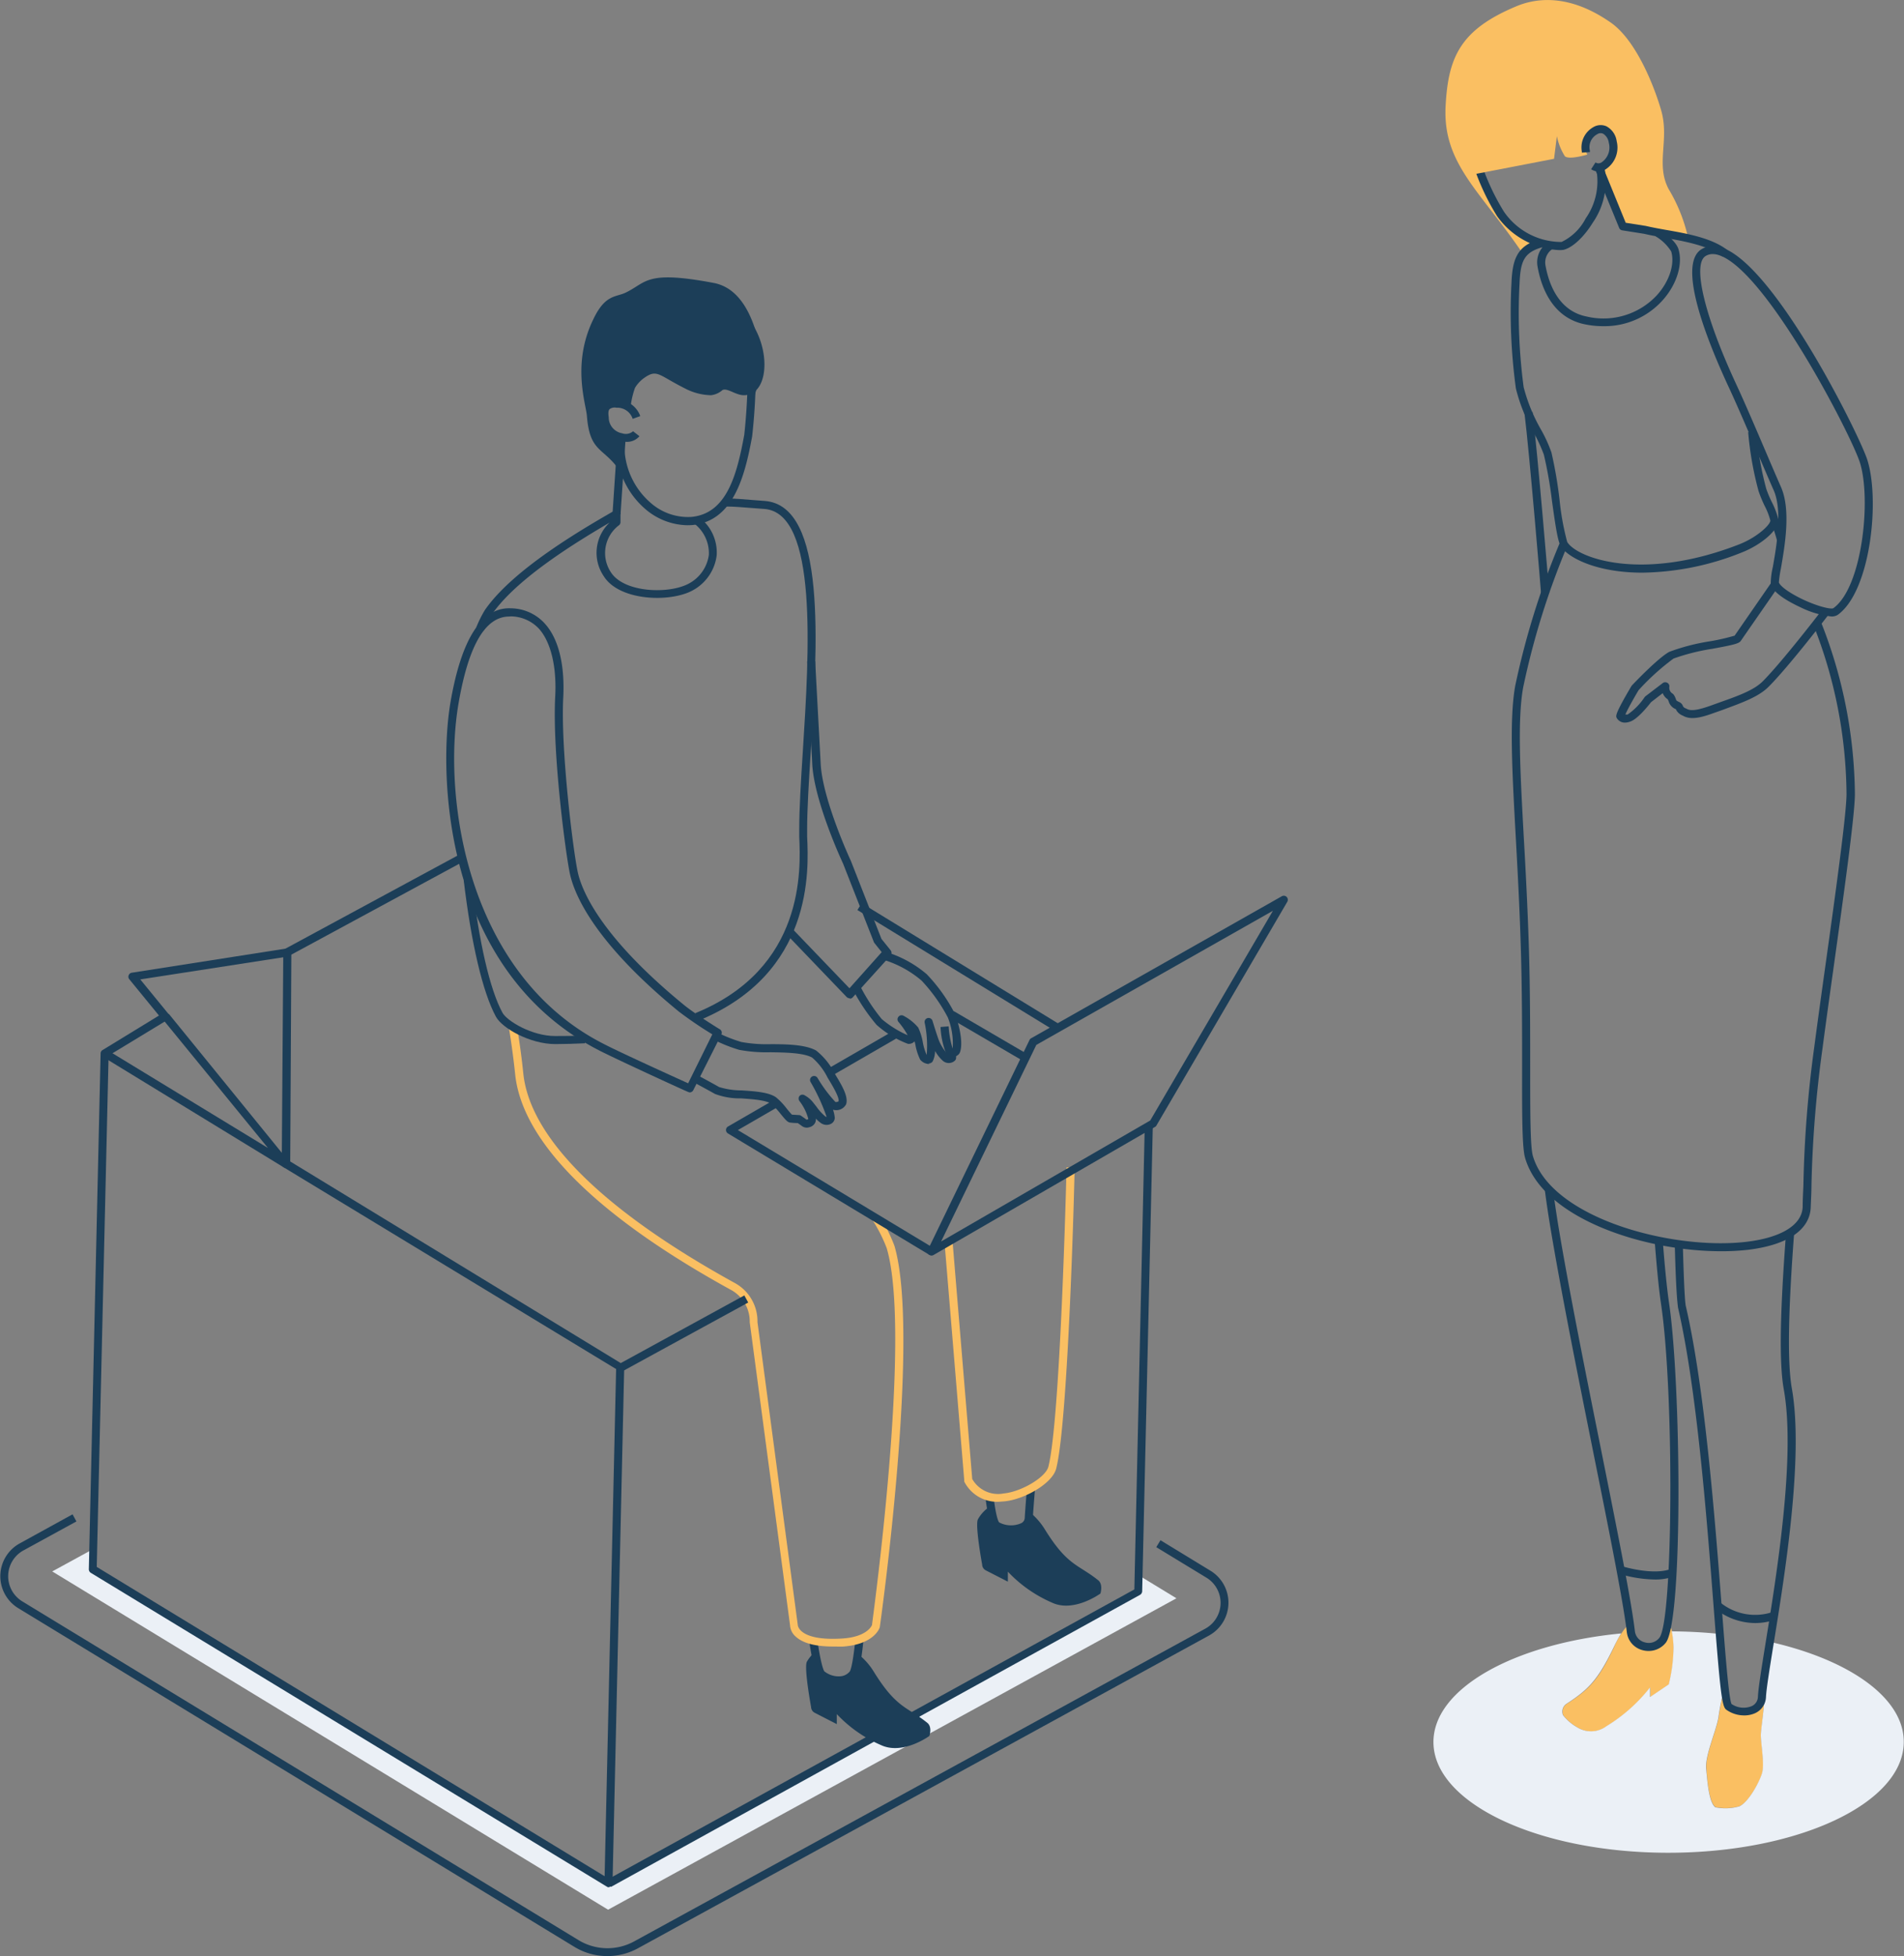 <svg xmlns="http://www.w3.org/2000/svg" viewBox="0 0 236.18 242.52"><rect x="0" y="0" width="236.18" height="242.52" fill="#808080" stroke="none"/><defs><style>.cls-1{fill:#ebf0f6;}.cls-2{fill:#1c3e58;}.cls-3{fill:#fabf62;}</style></defs><title>アセット 6</title><g id="レイヤー_2" data-name="レイヤー 2"><g id="Illustration"><polygon class="cls-1" points="141.21 197.32 116.78 210.69 108.15 215.38 75.92 233.29 11.52 194.55 11.55 192.06 6.48 194.83 75.43 236.77 145.93 198.16 141.25 195.31 141.21 197.32"/><path class="cls-2" d="M75.35,242.52a7.83,7.83,0,0,1-4.11-1.15l-69-42a4.64,4.64,0,0,1,.18-8L9,187.75l.48.88-6.58,3.6a3.65,3.65,0,0,0-.14,6.31l69,42a6.91,6.91,0,0,0,6.9.16l70.86-38.78a3.65,3.65,0,0,0,.14-6.31l-6.23-3.79.52-.86,6.23,3.8a4.64,4.64,0,0,1-.18,8L79.14,241.55A7.86,7.86,0,0,1,75.35,242.52Z"/><path class="cls-2" d="M125.47,190.12a4.32,4.32,0,0,1-2.06-.52c-.36-.2-.77-.67-1.16-3.85l1-.12c.33,2.68.65,3.09.69,3.12a3.12,3.12,0,0,0,2.71.11.76.76,0,0,0,.46-.63c.07-1.15.17-2.4.27-3.63l1,.08c-.1,1.22-.2,2.47-.27,3.61a1.75,1.75,0,0,1-1,1.44A3.44,3.44,0,0,1,125.47,190.12Z"/><path class="cls-2" d="M104,208.85a3.87,3.87,0,0,1-2.4-.87c-.21-.18-.61-.51-1.21-4.42l1-.15c.49,3.22.81,3.74.87,3.81a2.83,2.83,0,0,0,2,.61,1.66,1.66,0,0,0,1.15-.6c.06-.08.35-.62.7-4l1,.11c-.35,3.4-.66,4.19-.89,4.49a2.65,2.65,0,0,1-1.84,1A2.69,2.69,0,0,1,104,208.85Z"/><path class="cls-3" d="M103.33,204.14c-2.21,0-3.77-.42-4.66-1.26A2,2,0,0,1,98,201.5l-5-37.56a4.46,4.46,0,0,0-2.3-4C74,150.77,64.75,141.53,63.9,133.17c-.19-1.84-.45-3.75-.76-5.65l1-.16c.32,1.92.58,3.84.77,5.71.82,8,9.89,17,26.24,26a5.4,5.4,0,0,1,2.81,4.85l5,37.55c0,.08.19,2,5.47,1.68,3.17-.19,3.72-1.63,3.74-1.69,0-.27,5-35.95,1.82-46.71a18.53,18.53,0,0,0-1.72-3.42l.85-.52a19.81,19.81,0,0,1,1.83,3.65c3.23,11-1.6,45.75-1.81,47.23,0,.17-.73,2.22-4.66,2.46Z"/><path class="cls-3" d="M123.93,186.19a4.57,4.57,0,0,1-4.32-2.5.83.83,0,0,1,0-.15l-2.46-29.66,1-.08,2.45,29.57a3.69,3.69,0,0,0,3.91,1.79c2.16-.2,5.22-2,5.54-3.33,1.48-5.86,2.22-35.82,2.25-37.09l1,0c0,1.28-.77,31.35-2.28,37.32-.47,1.89-4,3.85-6.42,4.08Z"/><rect class="cls-2" x="122.17" y="123.14" width="1" height="10.66" transform="translate(-50.13 169.64) rotate(-59.72)"/><rect class="cls-2" x="102.44" y="130.1" width="9.1" height="1" transform="translate(-50.98 71.02) rotate(-30.01)"/><path class="cls-2" d="M115.3,155.59l-25-15.06a.5.5,0,0,1,0-.86l5.59-3.23.5.86-4.86,2.81,24.28,14.63Z"/><path class="cls-2" d="M115.25,131.92a1.47,1.47,0,0,1-1.11-.55,7,7,0,0,1-.6-1.89l-.09-.37a1,1,0,0,1-.82.31,12.44,12.44,0,0,1-3.9-2.36,23.7,23.7,0,0,1-3-4.5l.89-.46a22.68,22.68,0,0,0,2.76,4.25,13.16,13.16,0,0,0,3.21,2,9.69,9.69,0,0,0-1.14-1.65.49.49,0,0,1,0-.64.49.49,0,0,1,.63-.12,6.09,6.09,0,0,1,1.82,1.46,7.24,7.24,0,0,1,.57,1.82,6.63,6.63,0,0,0,.48,1.58,13.63,13.63,0,0,0-.25-4,.5.5,0,0,1,.37-.58.51.51,0,0,1,.6.34s.61,2,.85,2.57a6,6,0,0,0,1,1.54l.08.05v-.17h1v.59a.51.51,0,0,1-.13.34,1.12,1.12,0,0,1-1.56,0,4.88,4.88,0,0,1-.92-1.18,3,3,0,0,1-.3,1.3.64.64,0,0,1-.5.26Z"/><path class="cls-2" d="M118.16,131a.93.93,0,0,1-.79-.36,10.14,10.14,0,0,1-.7-3.31l1-.08a11.71,11.71,0,0,0,.5,2.75,8.62,8.62,0,0,0-.6-3.86,20.87,20.87,0,0,0-3.25-4.56,13.19,13.19,0,0,0-4.72-2.58l.23-1a14.17,14.17,0,0,1,5.13,2.79,20.87,20.87,0,0,1,3.54,5c.31.81,1.08,3.41.56,4.72a.9.9,0,0,1-.77.5Z"/><path class="cls-2" d="M115.55,155.67a.51.51,0,0,1-.34-.14.5.5,0,0,1-.11-.58l12.6-26a.43.43,0,0,1,.2-.22L159,111.12a.5.5,0,0,1,.6.08.51.51,0,0,1,.08.61l-16.23,27.73a.39.39,0,0,1-.18.18L115.8,155.6A.52.52,0,0,1,115.55,155.67Zm13-26.12-11.81,24.37,25.94-15,15.22-26Z"/><path class="cls-2" d="M105.38,123.76a.48.48,0,0,1-.36-.15l-7.56-7.88.72-.69,7.19,7.49,4-4.48-.91-1.14a.54.54,0,0,1-.07-.13l-3.82-9.73c-.13-.27-3.49-7.5-3.81-12.19L100.12,82l1,0,.69,12.86c.31,4.49,3.69,11.79,3.73,11.86l3.8,9.69,1.13,1.4a.51.51,0,0,1,0,.65l-4.7,5.2a.5.5,0,0,1-.36.16Z"/><path class="cls-2" d="M60,78.17l-.92-.39a14.31,14.31,0,0,1,1.07-2.15c3.53-5.11,12.32-10.16,16.07-12.32a.5.5,0,0,1,.75.45l0,1a.49.49,0,0,1-.2.37,4.31,4.31,0,0,0-1,5.81c1.62,2.56,7.22,2.75,9.68,1.41a4.75,4.75,0,0,0,2.48-3.57,4.63,4.63,0,0,0-2-4l.63-.77a5.47,5.47,0,0,1,2.34,4.85,5.74,5.74,0,0,1-3,4.35c-2.78,1.51-9.07,1.31-11-1.76a5.15,5.15,0,0,1,.72-6.66C71.53,67.19,64.08,71.71,61,76.2A13.36,13.36,0,0,0,60,78.17Z"/><path class="cls-2" d="M68.91,129.45c-3.21,0-6.64-2-7.39-3.39-1.64-3-3.07-9.13-4-16.93l1-.11c.86,7.68,2.25,13.71,3.82,16.56.56,1,3.62,2.87,6.52,2.87,1.27,0,2.52,0,3.71-.1l0,1c-1.21.06-2.47.09-3.76.1Z"/><path class="cls-2" d="M86.64,126.54l-.38-.93c13.61-5.55,13.06-17.83,12.88-21.87,0-.38,0-.7,0-.93,0-2.55.21-6,.44-9.56.8-12.51,1.89-29.63-4.76-30.15L93.47,63c-1.42-.11-2.48-.2-3.35-.2v-1c.93,0,2,.09,3.45.21l1.31.1c7.63.6,6.55,17.57,5.68,31.21-.23,3.59-.44,7-.44,9.5,0,.22,0,.52,0,.88C100.32,107.9,100.9,120.72,86.64,126.54Z"/><path class="cls-2" d="M85.27,65.12A8.21,8.21,0,0,1,80,63.07a10.33,10.33,0,0,1-3.53-7.25l1-.07a9.37,9.37,0,0,0,3.19,6.55,7,7,0,0,0,5.09,1.79c4.41-.4,5.66-5.24,6.57-10.17a74.51,74.51,0,0,0,.43-8.41h1a72.81,72.81,0,0,1-.45,8.59c-.93,5.07-2.35,10.52-7.45,11Q85.57,65.12,85.27,65.12Z"/><path class="cls-2" d="M77.74,54.78A3.81,3.81,0,0,1,77,54.7a3,3,0,0,1-2.43-2.77,2.12,2.12,0,0,1,.36-1.87,2,2,0,0,1,1.69-.47,3,3,0,0,1,2.8,2l-.94.34a2,2,0,0,0-2-1.38,1.1,1.1,0,0,0-.86.17c-.16.16-.19.52-.11,1a2,2,0,0,0,1.66,2,1.39,1.39,0,0,0,1.36-.25l.79.61A2,2,0,0,1,77.74,54.78Z"/><path class="cls-2" d="M100.1,139.81a1.05,1.05,0,0,1-.61-.19c-.17-.13-.4-.29-.54-.38a7.28,7.28,0,0,1-1-.07c-.28-.07-.5-.31-1.13-1.08a10.43,10.43,0,0,0-1.13-1.23c-.69-.47-2.32-.58-3.75-.68a8.76,8.76,0,0,1-3.25-.55c-.61-.35-2.85-1.56-2.85-1.56l.47-.88s2.27,1.22,2.88,1.58a9.38,9.38,0,0,0,2.81.42c1.64.11,3.34.22,4.25.85a8.42,8.42,0,0,1,1.34,1.41c.22.27.51.62.65.75l.86.05a.47.47,0,0,1,.26.08s.41.28.69.49a.46.46,0,0,0,.22-.08,6.21,6.21,0,0,0-1.11-2.24.51.51,0,0,1,0-.6.49.49,0,0,1,.58-.14,3.45,3.45,0,0,1,1.18,1l.35.44a6.1,6.1,0,0,0,1.11,1.22.54.54,0,0,0,.16.06,24,24,0,0,0-2-4.34.5.5,0,0,1,.19-.67.5.5,0,0,1,.67.16,17.22,17.22,0,0,0,2.23,3,.61.61,0,0,0,.39-.09c.12-.47-.76-1.93-1.13-2.55l-.23-.38a7.94,7.94,0,0,0-1.92-2.49c-1.07-.59-3.25-.63-5.16-.66a18.21,18.21,0,0,1-3.9-.3,18.85,18.85,0,0,1-3.17-1.27l.45-.89a18.52,18.52,0,0,0,3,1.19,17.64,17.64,0,0,0,3.65.27c2.14,0,4.34.07,5.63.79a8.58,8.58,0,0,1,2.31,2.86l.21.36c.79,1.3,1.47,2.54,1.2,3.43a1.37,1.37,0,0,1-1.63.68,4.43,4.43,0,0,1,.22,1,.87.87,0,0,1-.48.76,1.21,1.21,0,0,1-1.24-.1,4,4,0,0,1-.63-.55,1.08,1.08,0,0,1-.07.48,1.06,1.06,0,0,1-.72.58A1.31,1.31,0,0,1,100.1,139.81Z"/><path class="cls-2" d="M85.59,135.44a.54.54,0,0,1-.21-.05c-.08,0-8.68-3.95-10.91-5.08-19.63-9.93-20.08-34.58-18.59-43.24,1.35-7.87,3.88-11.8,7.47-11.65a5.75,5.75,0,0,1,4.22,1.88c2.29,2.51,2.42,6.79,2.3,9.13-.35,6.43,1.25,19.32,1.82,21.8s3.09,8.14,13.17,16.38c1.33,1.09,4.4,3,4.43,3a.5.5,0,0,1,.19.65L86,135.16A.51.51,0,0,1,85.59,135.44Zm-22.42-59c-3,0-5.07,3.64-6.3,10.82-2,11.76,1.1,33.61,18.06,42.19,1.92,1,8.64,4.05,10.43,4.86l3-6.07a48.82,48.82,0,0,1-4.15-2.82C73.92,117,71.34,111.15,70.72,108.45c-.5-2.15-2.23-15.12-1.85-22.08.2-3.7-.54-6.76-2-8.4a4.83,4.83,0,0,0-3.52-1.55Z"/><path class="cls-2" d="M77,170a.48.48,0,0,1-.26-.07L35.19,144.73a.49.49,0,0,1-.24-.43l.19-26.24a.5.5,0,0,1,.26-.44L57.08,105.9l.48.87L36.14,118.36,36,144,77,169l15.33-8.39.48.88L77.24,170A.5.5,0,0,1,77,170Z"/><path class="cls-2" d="M75.55,234a.5.5,0,0,1-.26-.08L11.26,195a.52.52,0,0,1-.24-.44l1.46-63.95a.49.49,0,0,1,.24-.42l7-4.28-3.68-4.5a.47.47,0,0,1-.08-.49.49.49,0,0,1,.39-.32l19.17-3,.16,1L17.4,121.43l3.5,4.28a.5.5,0,0,1-.13.74l-7.3,4.43L12,194.27l63,38.35,1.43-63.09,1,0-1.45,63.95a.5.5,0,0,1-.5.49Z"/><path class="cls-2" d="M35.45,144.8a.48.48,0,0,1-.26-.07L12.72,131l.52-.85,20,12.18-13.08-16,.78-.63L35.83,144a.5.5,0,0,1,0,.65A.48.48,0,0,1,35.45,144.8Z"/><path class="cls-2" d="M75.79,233.94l-.49-.88,65.41-36L142,139.56l1,0-1.32,57.74a.54.54,0,0,1-.26.43Z"/><rect class="cls-2" x="119.01" y="104.84" width="1" height="29.19" transform="matrix(0.52, -0.85, 0.85, 0.52, -44.64, 159.47)"/><path class="cls-2" d="M76.92,54.15a2.56,2.56,0,0,1-1.86-2.31c-.21-1.27.26-1.88,1.52-1.76l.34.06c-.06-2.71-.07-5.19-.07-5.19.87-3.85,17.27-3.21,16.42.56,0,0,0,2.26-.1,4.57a12.85,12.85,0,0,0,.91-7.84c-.69-2.74-2.11-6.51-5.55-7.16-8.46-1.6-8.27-.08-10.92,1.2-1.23.59-2.53.2-4,3.28-2.71,5.52-.93,10.48-.81,12,.35,4.45,1.95,3.89,3.87,6.52C76.67,57.1,76.87,54.74,76.92,54.15Z"/><path class="cls-2" d="M92.15,38.78c-4.13-3.79-11-3.25-14-1.73-3.53,1.79-3.41,3.34-4,4.79-1.76,4.13.93,8.77,1,8.82.2-.45.67-.65,1.44-.58a2.9,2.9,0,0,1,1.61.6,10.28,10.28,0,0,1,.57-2.6,4.09,4.09,0,0,1,1.09-1.19c1.66-1.18,1.76-.41,5.11,1.27A7.23,7.23,0,0,0,88.2,49a2.61,2.61,0,0,0,1.42-.64c.62-.31,1.69.7,2.76.64C95.74,48.83,95.61,42,92.15,38.78Z"/><rect class="cls-2" x="72.01" y="58.48" width="9.56" height="1" transform="translate(12.83 131.66) rotate(-86.18)"/><path class="cls-2" d="M115,213.58c-2.49-2-3.78-1.75-6.6-6.3a8.45,8.45,0,0,0-2-2.25,7.56,7.56,0,0,1-.59,2.5c-.79,1.05-2.63,1.11-3.92.06a6.86,6.86,0,0,1-.81-2.75,4.3,4.3,0,0,0-1,1.2c-.36.78.53,5.6.53,5.6a.83.83,0,0,0,.48.73l2.71,1.39v-1.24a16.54,16.54,0,0,0,5.48,3.84c2.72,1.27,6-1.13,6-1.13S115.69,214.1,115,213.58Z"/><path class="cls-2" d="M136.22,195.92c-2.5-2-3.79-1.75-6.61-6.3a8.49,8.49,0,0,0-2-2.24l-.06.88c-.09,1.4-2.46,1.73-3.95.9-.31-.17-.56-1.13-.76-2.41a4.51,4.51,0,0,0-1.54,1.63c-.36.78.53,5.59.53,5.59a.83.83,0,0,0,.48.74l2.71,1.39v-1.24a16.54,16.54,0,0,0,5.48,3.84c2.72,1.27,6-1.13,6-1.13S136.87,196.44,136.22,195.92Z"/><path class="cls-3" d="M218.69,209.09c-.07.51-.12.94-.13,1.25-.09,1.91-2.57,2.35-4.13,1.23a6,6,0,0,1-.49-2.3,28.08,28.08,0,0,0-.75,3.63c-.26,1.62-1.65,4.68-1.53,6.32.1,1.26.29,4.16,1.14,4.83a6.24,6.24,0,0,0,3-.12c1.07-.5,2.35-2.74,2.78-4.05.37-1.11-.17-3.61-.13-4.81C218.48,213.64,219.14,210.45,218.69,209.09Z"/><path class="cls-3" d="M206.86,201.25a5.5,5.5,0,0,1-.64,2.11,2.22,2.22,0,0,1-3.92-1.05q-.06-.5-.15-1.08a9.89,9.89,0,0,0-1.94,3c-1.9,3.95-3,5.21-5.93,7.06a1.16,1.16,0,0,0-.36,1.38,6,6,0,0,0,1.81,1.53,3.2,3.2,0,0,0,3.56-.17,20.24,20.24,0,0,0,5.42-4.82v1.2l2.32-1.57a20.12,20.12,0,0,0,.59-4.57,11.83,11.83,0,0,0-.24-2.11A1.86,1.86,0,0,0,206.86,201.25Z"/><path class="cls-1" d="M219.54,203.56c-.38,2.31-.69,4.22-.85,5.53.45,1.36-.21,4.55-.27,6,0,1.2.5,3.7.13,4.81-.43,1.31-1.71,3.55-2.78,4.05a6.24,6.24,0,0,1-3,.12c-.85-.67-1-3.57-1.14-4.83-.12-1.64,1.27-4.7,1.53-6.32a28.08,28.08,0,0,1,.75-3.63c-.19-1.58-.39-3.9-.61-6.71q-2.88-.3-5.93-.32a11.55,11.55,0,0,1,.22,2,20.12,20.12,0,0,1-.59,4.57l-2.32,1.57v-1.2a20.24,20.24,0,0,1-5.42,4.82,3.2,3.2,0,0,1-3.56.17,6,6,0,0,1-1.81-1.53,1.16,1.16,0,0,1,.36-1.38c2.89-1.85,4-3.11,5.93-7.06a17.28,17.28,0,0,1,.91-1.7c-13.29,1.28-23.28,6.82-23.28,13.46,0,7.59,13.06,13.74,29.17,13.73s29.17-6.15,29.17-13.74C236.17,210.49,229.37,205.77,219.54,203.56Z"/><path class="cls-3" d="M207,23.47c-1.65-3.07.09-6.1-.92-9.71-.73-2.6-3-8.73-6.33-11C194.33-1,190.17-.12,188,.82c-6.85,2.88-8.36,6.27-8.68,12.3-.39,7.24,4.32,10.51,9.76,18.6a4.83,4.83,0,0,1,2.06-1.57,9.6,9.6,0,0,1-5-3.62,28.48,28.48,0,0,1-3.43-8.06c-.74-4.77,10.6-8.25,12.34-5.55,0,0,1,2.09,2,4.31a2.2,2.2,0,0,1,1-1c1-.55,1.92.17,2.16,1.4a2.72,2.72,0,0,1-1.16,3,1.15,1.15,0,0,1-.62.14c.05.16.1.31.13.45s0,.22.06.33l1.63,3.7c.43,1,.82,1.93,1.17,2.83a15.69,15.69,0,0,1,2.77.43c1.4.35,3.34.61,5.23,1.07A20.17,20.17,0,0,0,207,23.47Z"/><path class="cls-2" d="M191.16,73.59c0-.18-1.44-17.44-2.06-22.39l1-.13c.63,5,2.06,22.26,2.07,22.43Z"/><path class="cls-2" d="M204.5,204.69a2.78,2.78,0,0,1-.76-.1,2.61,2.61,0,0,1-1.94-2.22c-.46-3.88-2.19-12.51-4.2-22.5-1.85-9.22-3.95-19.67-5.28-27.67-.24-1.44-.48-3-.71-4.79l1-.13c.23,1.73.47,3.33.7,4.75,1.33,8,3.43,18.43,5.28,27.64,2,10,3.75,18.66,4.21,22.58a1.62,1.62,0,0,0,1.22,1.37,1.67,1.67,0,0,0,1.82-.57c1.71-2.18,1.84-30.42.2-41.39-.32-2.13-.6-5.44-.79-7.85l1-.08c.18,2.4.47,5.68.78,7.78,1.48,9.87,1.78,39.38-.4,42.16A2.71,2.71,0,0,1,204.5,204.69Z"/><path class="cls-2" d="M216.33,212.68a3.79,3.79,0,0,1-2.2-.71c-.53-.38-.74-2.06-1.57-12.82s-2.08-27-4.42-37.06c0-.23-.22-.93-.4-8l1,0c.15,5.78.29,7.44.37,7.82,2.36,10.15,3.62,26.44,4.45,37.21.45,5.83.87,11.34,1.22,12.14a2.65,2.65,0,0,0,2.51.27,1.31,1.31,0,0,0,.77-1.16c.05-1.07.41-3.31.91-6.41,1.42-8.75,3.79-23.39,2.3-31.69-.58-3.23-.49-9.26.29-19.56l1,.07c-.52,6.88-1,15.29-.3,19.32,1.52,8.46-.87,23.21-2.3,32-.48,3-.85,5.28-.9,6.3a2.29,2.29,0,0,1-1.34,2A3.24,3.24,0,0,1,216.33,212.68Z"/><path class="cls-2" d="M213.45,155.13c-9.38,0-22.07-4-24.27-11.57-.38-1.29-.38-5.47-.37-11.26,0-4.33,0-9.71-.17-15.08-.15-4.9-.4-9.45-.62-13.46-.45-8.16-.8-14.6-.07-18.71a97.81,97.81,0,0,1,5.5-17.67l.93.38a96.35,96.35,0,0,0-5.44,17.47c-.72,4-.37,10.38.07,18.47.23,4,.47,8.57.63,13.49.17,5.38.17,10.77.17,15.11,0,5.49,0,9.83.33,11,2.26,7.8,17.45,11.78,26.6,10.65,4.28-.53,6.78-2.1,6.87-4.31,0-.92.06-1.81.09-2.68a145.49,145.49,0,0,1,1.35-17.16c.36-2.73.82-6.08,1.31-9.57,1.26-9,2.68-19.22,2.69-21.78A58,58,0,0,0,225,77.63l.94-.36a59.16,59.16,0,0,1,4.15,21.17c0,2.63-1.44,12.87-2.7,21.92-.49,3.49-.95,6.83-1.31,9.56A145.39,145.39,0,0,0,224.7,147c0,.88-.06,1.77-.09,2.69-.11,2.79-2.86,4.66-7.75,5.26A28.19,28.19,0,0,1,213.45,155.13Z"/><path class="cls-2" d="M203.71,71c-5.68,0-9.27-1.87-10.11-3.3-.38-.62-.66-2.54-1.09-5.62a52.56,52.56,0,0,0-1-5.7,18.23,18.23,0,0,0-1.23-2.67,21.42,21.42,0,0,1-2.24-5.53,69.64,69.64,0,0,1-.55-13.1c.12-2.94.69-4.58,3.44-5.4l.29,1c-2.19.65-2.62,1.74-2.73,4.48A69.25,69.25,0,0,0,189,48a21.3,21.3,0,0,0,2.15,5.26,17.56,17.56,0,0,1,1.3,2.85,53.58,53.58,0,0,1,1,5.83,32.86,32.86,0,0,0,.95,5.25c1.2,2,9.29,5,21.34.3,2.36-.93,4-2.58,3.85-3a8.6,8.6,0,0,0-.7-1.78,16,16,0,0,1-.75-1.82,41.08,41.08,0,0,1-1.29-7.31l1-.11a40.12,40.12,0,0,0,1.24,7.12,13.36,13.36,0,0,0,.71,1.69,10,10,0,0,1,.77,2c.28,1.33-2.13,3.28-4.47,4.2A34.2,34.2,0,0,1,203.71,71Z"/><path class="cls-2" d="M213.68,31.8c-1.74-1.36-4.8-1.9-7.26-2.33-.91-.16-1.76-.31-2.46-.48l-2.72-.43a.49.49,0,0,1-.39-.3l-3-7.31.93-.38,2.88,7.05,2.49.39c.71.17,1.54.32,2.43.48,2.57.45,5.77,1,7.71,2.53Z"/><path class="cls-2" d="M201.64,89.59a1.16,1.16,0,0,1-1.11-.6c-.1-.24-.2-.48,1.84-3.93l.07-.09c.13-.14,3.24-3.42,4.64-4.16a25.74,25.74,0,0,1,5.09-1.31,26.73,26.73,0,0,0,3-.69l4.6-6.65.83.57s-4.09,5.89-4.65,6.71c-.23.35-.84.5-3.55,1a26,26,0,0,0-4.81,1.21,29.32,29.32,0,0,0-4.34,3.93c-.66,1.11-1.38,2.41-1.63,3a.83.83,0,0,0,.29,0A8,8,0,0,0,204,86.44l.09-.1,2.19-1.67a.52.52,0,0,1,.56,0,.48.48,0,0,1,.23.51.83.83,0,0,0,.38.8c.25.14.43.68.46.78s.11.15.4.29a.84.84,0,0,1,.46.52.62.62,0,0,0,.32.25l.13.06c.51.3,1.37.18,3-.4l1.08-.39c2.18-.77,4.23-1.49,5.35-2.61,2.43-2.43,7.35-8.84,7.4-8.91l.79.61c-.2.27-5,6.53-7.49,9-1.28,1.27-3.43,2-5.71,2.85l-1.08.38c-1.61.59-2.87.87-3.81.32a1.61,1.61,0,0,1-.75-.58,1.12,1.12,0,0,1-.11-.22A1.5,1.5,0,0,1,207,87c0-.05-.08-.2-.13-.3a1.64,1.64,0,0,1-.62-.76l-1.45,1.12c-.36.46-1.7,2.15-2.63,2.42A1.89,1.89,0,0,1,201.64,89.59Z"/><path class="cls-2" d="M227.16,76.43a11.58,11.58,0,0,1-3.83-1.14c-1.33-.62-3.58-1.82-3.68-3a9.44,9.44,0,0,1,.26-2c.43-2.43,1.24-7,.09-9.54-.53-1.19-1.19-2.75-1.92-4.45-1.19-2.77-2.53-5.91-3.64-8.3C211.88,42.5,208,32.94,211,30.94a2.84,2.84,0,0,1,2.66-.22c6.67,2.36,17.18,23.6,18,26.39,1.55,5.09.33,16.24-3.7,19.12A1.36,1.36,0,0,1,227.16,76.43ZM212.45,31.5a1.65,1.65,0,0,0-.92.27c-1.6,1.09-.07,7.45,3.82,15.83,1.12,2.41,2.46,5.55,3.65,8.33.72,1.69,1.39,3.25,1.91,4.43,1.28,2.87.47,7.41,0,10.13a14.06,14.06,0,0,0-.25,1.7c0,.14.36.69,1.81,1.52,2.13,1.23,4.52,1.9,4.94,1.7,3.58-2.56,4.72-13.4,3.32-18-1-3.29-11.53-23.66-17.41-25.74A2.53,2.53,0,0,0,212.45,31.5Z"/><path class="cls-2" d="M198.94,40.44a11.11,11.11,0,0,1-2.34-.23c-4.19-.84-5.48-4.87-5.88-7.19a2.94,2.94,0,0,1,1.34-3l.53.84a2,2,0,0,0-.89,2c.36,2.07,1.49,5.66,5.1,6.38a9.05,9.05,0,0,0,8.73-2.64c1.54-1.7,2.25-3.88,1.77-5.43a5.75,5.75,0,0,0-2-1.91l.56-.84c.2.14,2,1.36,2.34,2.46.58,1.87-.21,4.43-2,6.39A9.66,9.66,0,0,1,198.94,40.44Z"/><path class="cls-2" d="M193.29,31a10,10,0,0,1-7.59-4.21,29,29,0,0,1-3.51-8.28l1-.15a28.67,28.67,0,0,0,3.35,7.86A8.65,8.65,0,0,0,193.7,30a6.57,6.57,0,0,0,3-2.93,8,8,0,0,0,1.34-5.93l1-.25a9,9,0,0,1-1.46,6.71c-1.12,1.82-2.56,3.14-3.66,3.38A3.44,3.44,0,0,1,193.29,31Z"/><path class="cls-3" d="M196.78,18.92a2.44,2.44,0,0,1,1.16-2.68,1.27,1.27,0,0,1,1.66.3,11.13,11.13,0,0,0-2.23-8.07c-.8-1.12-2.64-2.56-6.23-2.57-3.17,0-6.58.28-9,5.1-2,4,.63,10.62.63,10.62l10-1.93.35-2.8a7.44,7.44,0,0,0,1,2.49c.48.38,2,0,2.78-.21A1.84,1.84,0,0,1,196.78,18.92Z"/><path class="cls-2" d="M198.37,21.27a1.7,1.7,0,0,1-1-.29l.54-.84a.69.69,0,0,0,.74,0,2.23,2.23,0,0,0,.91-2.45,1.53,1.53,0,0,0-.7-1.11.74.74,0,0,0-.73.06,1.82,1.82,0,0,0-.91,2.06v.15l-1,.07v-.11a2.88,2.88,0,0,1,1.43-3.05,1.77,1.77,0,0,1,1.64-.09,2.47,2.47,0,0,1,1.25,1.84,3.21,3.21,0,0,1-1.4,3.5A1.6,1.6,0,0,1,198.37,21.27Z"/><path class="cls-2" d="M220.44,67.06a20,20,0,0,0-.77-2.34l.93-.36a19.32,19.32,0,0,1,.82,2.53Z"/><path class="cls-2" d="M205.22,195.83a16.07,16.07,0,0,1-4.35-.7l.31-.95s4,1.25,6.24.28l.4.92A6.74,6.74,0,0,1,205.22,195.83Z"/><path class="cls-2" d="M217.72,201.23a8,8,0,0,1-5-1.81l.67-.74a6.85,6.85,0,0,0,6.5,1.18l.32.95A7.69,7.69,0,0,1,217.72,201.23Z"/></g></g></svg>